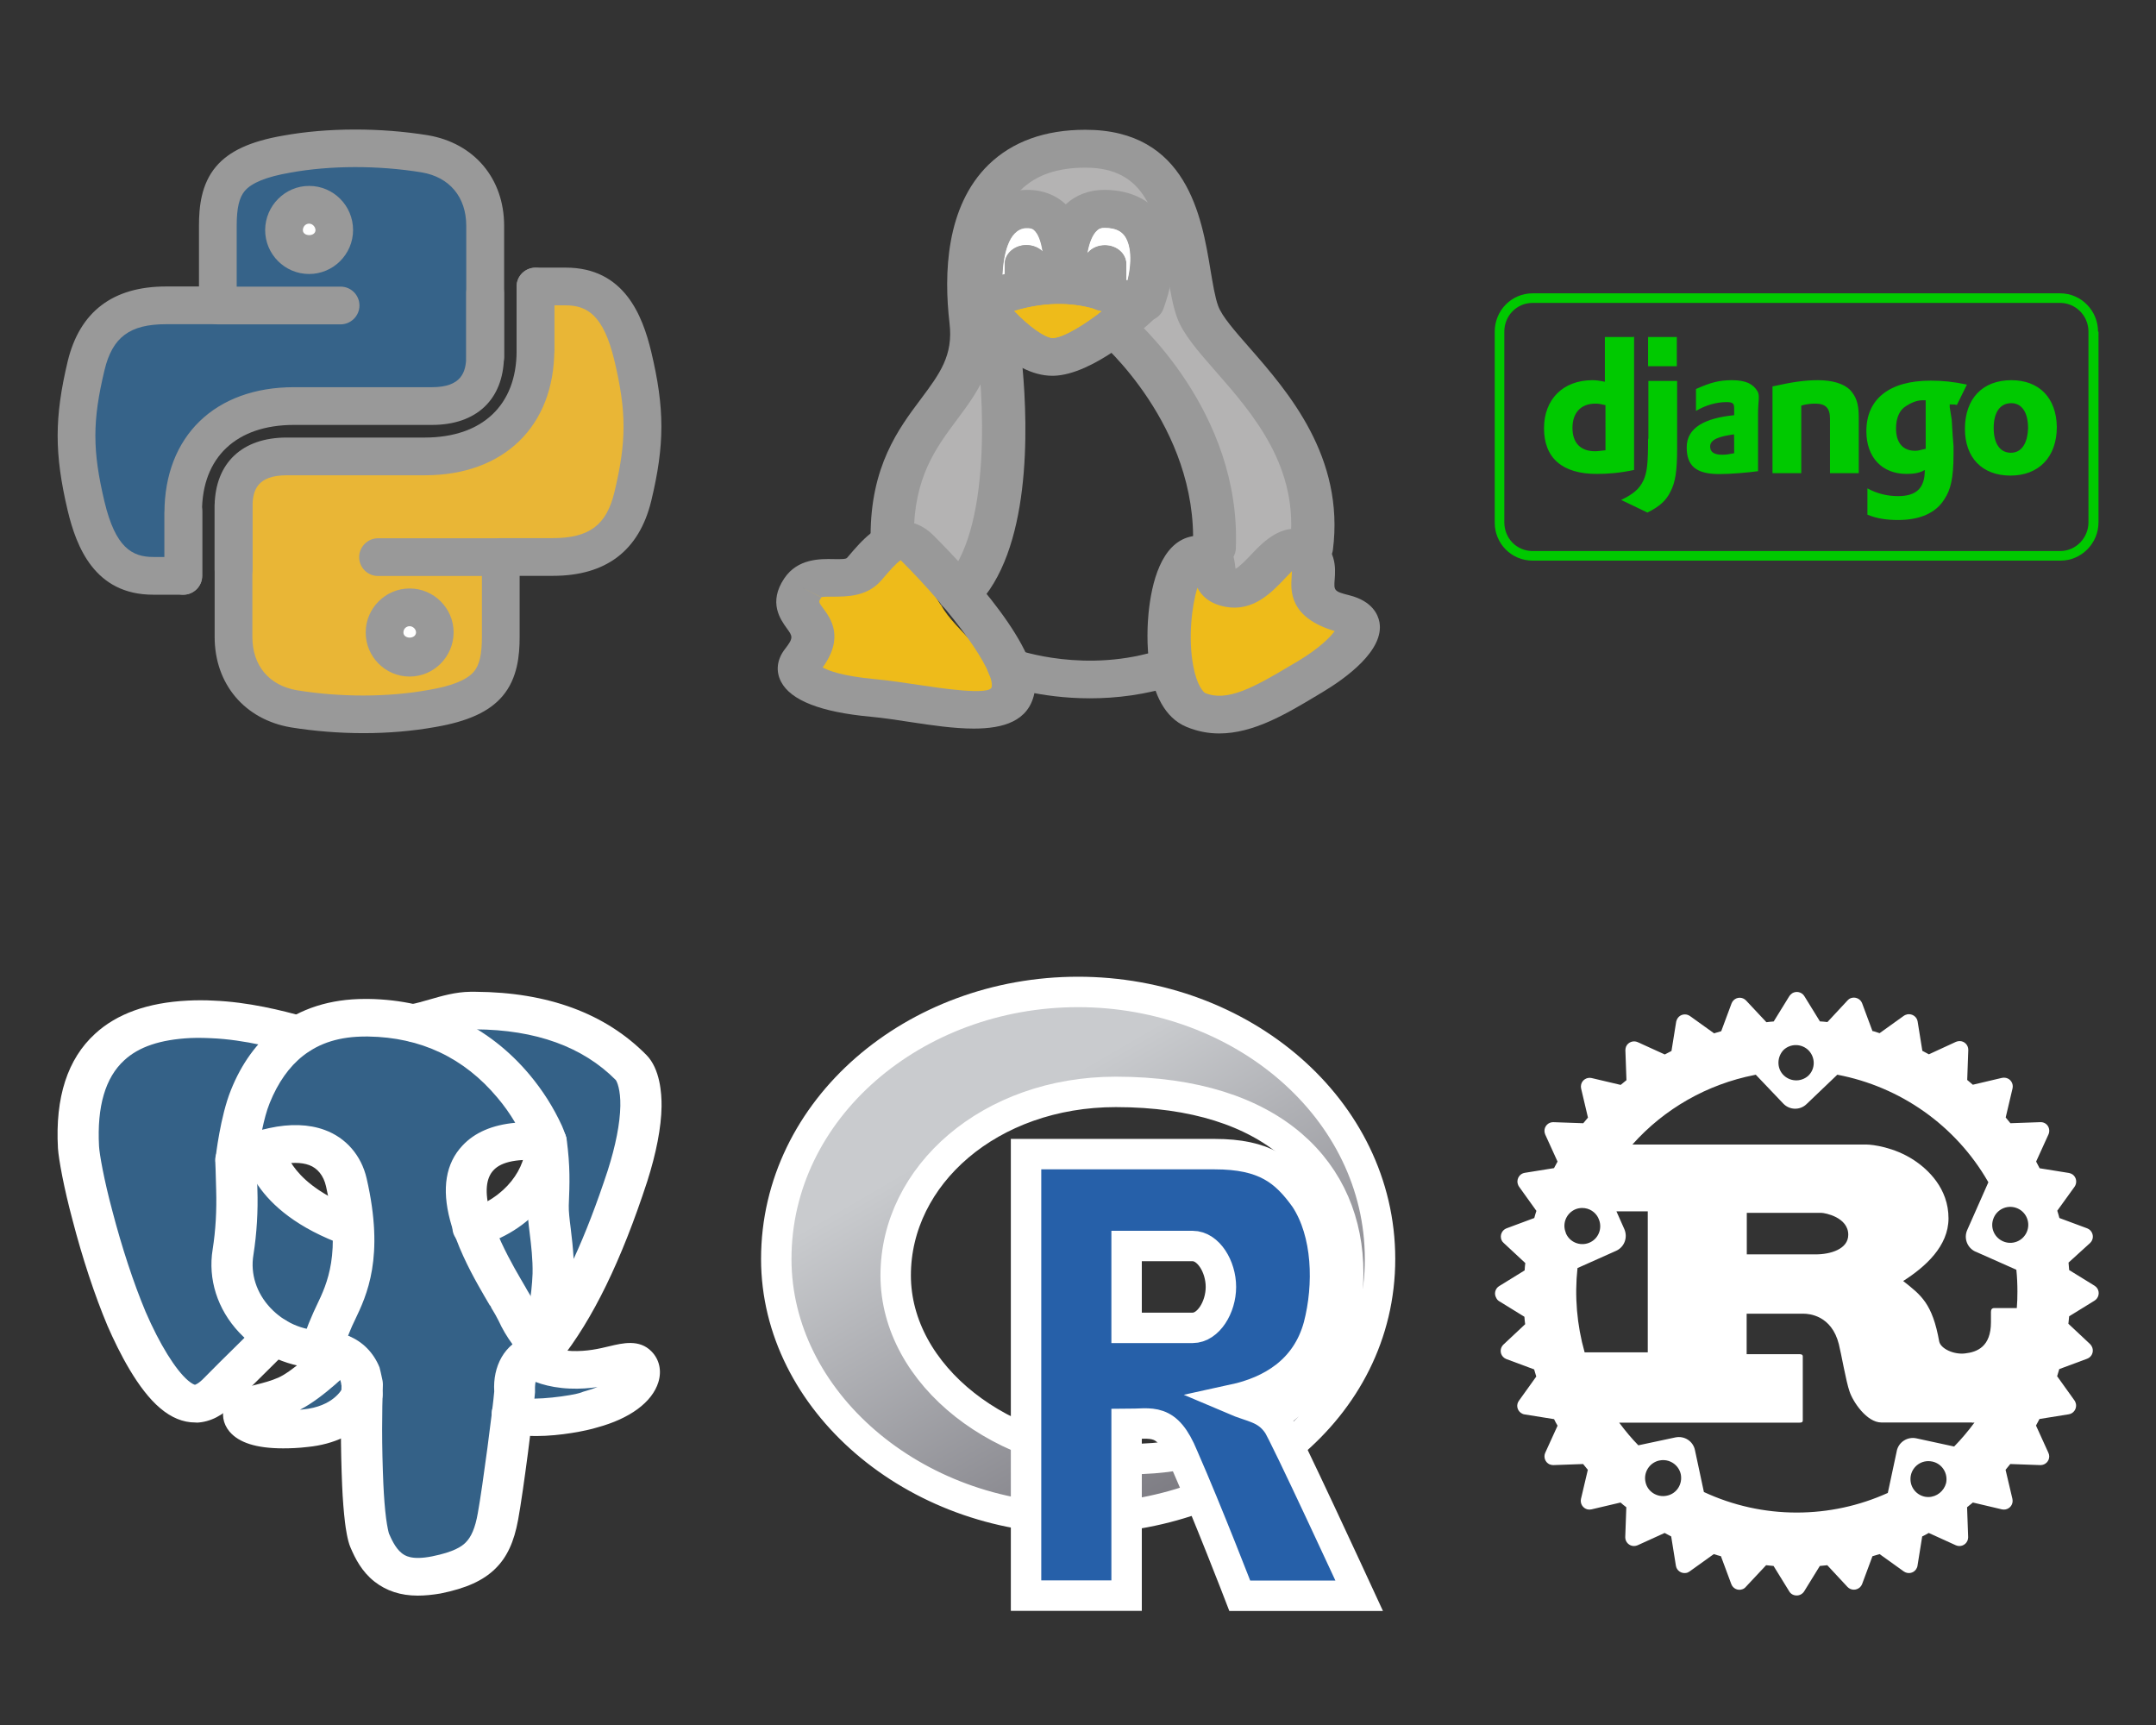 <?xml version="1.0" encoding="utf-8"?>
<!-- Generator: Adobe Illustrator 25.0.1, SVG Export Plug-In . SVG Version: 6.00 Build 0)  -->
<svg version="1.1" id="图层_1" xmlns="http://www.w3.org/2000/svg" xmlns:xlink="http://www.w3.org/1999/xlink" x="0px" y="0px"
	 viewBox="0 0 1417.3 1133.9" style="enable-background:new 0 0 1417.3 1133.9;" xml:space="preserve">
<rect x="0" y="0" width="1417.3" height="1133.9" fill="#333333" stroke="none"/>
<style type="text/css">
	.st0{fill:#366389;}
	.st1{fill:#FFFFFF;}
	.st2{fill:#E9B636;}
	.st3{fill:#999999;}
	.st4{fill:#B4B3B3;}
	.st5{fill:#EEBB1A;}
	.st6{fill:#346187;}
	.st7{fill:url(#SVGID_1_);stroke:#FFFFFF;stroke-width:20;stroke-miterlimit:10;}
	.st8{fill:#2660A9;stroke:#FFFFFF;stroke-width:20;stroke-miterlimit:10;}
	.st9{fill:#00C900;}
</style>
<path class="st0" d="M102.8,374.4h20.8v-40.8c0-29.5,34.2-61.9,63.9-61.9H275c24.3,0,43.7-14.1,43.7-39.1v-85.2
	c0-24.2-20-42.4-43.7-46.5c-29.3-4.9-61.2-4.7-87.4,0.1l0,0c-37,6.7-43.7,20.7-43.7,46.5V193h87.5l0,0H111
	c-25.5,0-47.7,15.6-54.7,45.3c-8,34-8.4,55.3,0,90.8C62.5,355.5,77.4,374.4,102.8,374.4z"/>
<polygon class="st1" points="339.3,206.7 339.3,206.7 339.3,206.6 "/>
<path class="st2" d="M369.9,369.6c26,0,41.9-10.3,50.9-39.1c9.3-29.7,8.9-58.2,0-96.2c-6.4-27.4-18.6-48-44.5-48h-28.4v42
	c0,32.6-25.9,65.2-55.6,65.2h-89.1c-24.4,0-49.7,17-49.7,42.9v78.1c0,25.7,21,40.8,44.5,48.1c28.2,8.8,55.3,10.4,89.1,0
	c22.4-6.9,44.5-20.8,44.5-48.1l-3.2-39.3h-89l0,0L369.9,369.6z"/>
<path class="st1" d="M269.3,397.7c9.2,0,16.8,8.1,16.8,18c0,10-7.5,18.1-16.8,18.1c-9.2,0-16.8-8.1-16.8-18.1
	C252.6,405.7,260.1,397.7,269.3,397.7z M207.3,133.1c9.2,0,16.8,8.1,16.8,18c0,10-7.5,18.1-16.8,18.1c-9.2,0-16.8-8.1-16.8-18.1
	C190.6,141.1,198.1,133.1,207.3,133.1z"/>
<path class="st3" d="M153.5,386.8c-6.9,0-12.4-5.6-12.4-12.4v-42.3c0.5-27.9,18.2-44.5,47.3-44.5h90.8c37.8,0,60.4-21.3,60.4-56.9
	v-42.3c0-6.9,5.6-12.4,12.4-12.4c6.9,0,12.4,5.6,12.4,12.4v41.3c0,50.6-33.4,82.7-85.1,82.7h-90.8c-19.5,0-22.3,10-22.5,19.9v42.1
	C165.9,381.2,160.4,386.8,153.5,386.8z"/>
<path class="st3" d="M239,481.9c-16,0-32.3-1.3-47.8-3.8c-30.4-5.2-50.1-28.5-50.1-59.5v-86.5c0-6.9,5.6-12.4,12.4-12.4
	c6.9,0,12.4,5.6,12.4,12.4v86.5c0,18.9,11,32,29.3,35.1c28.7,4.7,60.3,4.6,86.5-0.2c15.5-2.6,25.2-6.6,29.8-12
	c3.7-4.4,5.3-11.3,5.3-22.9v-40h-68.3c-6.9,0-12.4-5.6-12.4-12.4s5.6-12.4,12.4-12.4h80.7c6.9,0,12.4,5.6,12.4,12.4v52.4
	c0,12-1.3,27.2-11.2,38.9c-8.6,10.2-22.7,16.7-44.4,20.4C271.5,480.5,255.4,481.9,239,481.9z"/>
<path class="st3" d="M363.4,378.5h-34.1c-6.9,0-12.4-5.6-12.4-12.4c0-6.9,5.6-12.4,12.4-12.4h34.1c23.9,0,35.3-8.5,40.5-30.2
	c8-33.4,8-52.8,0-86.5c-7.2-30.1-18.1-36.3-32.1-36.3h-7.4v28.9c0,6.9-5.6,12.9-12.4,12.9c-6.9,0-12.4-5.1-12.4-11.9v-42.3
	c0-6.9,5.6-12.4,12.4-12.4h19.9c38.5,0,50.5,31.6,56.2,55.3c8.9,37.3,8.9,61.1,0,98.1C420.1,362,398.4,378.5,363.4,378.5z
	 M269.3,444.7c-16,0-28.9-13-28.9-29c0-15.9,13-28.9,28.9-28.9s28.9,13,28.9,28.9C298.1,431.8,285.1,444.7,269.3,444.7z
	 M269.3,411.6c-2.3,0-4.1,1.8-4.1,4.1c0,4.5,8.2,4.6,8.3-0.1C273.4,413.5,271.5,411.6,269.3,411.6z M120.5,390.9
	c-6.8,0-12.4-5.6-12.4-12.4v-41.3c0-50.6,33.4-82.7,85.1-82.7H284c19.5,0,22.3-10.1,22.5-19.9v-42.1c0-6.9,5.6-12.4,12.4-12.4
	c6.9,0,12.4,5.6,12.4,12.4v42.3c-0.5,27.9-18.2,44.5-47.3,44.5h-90.8c-37.8,0-60.4,21.3-60.4,56.9v42.3
	C132.9,385.4,127.3,390.9,120.5,390.9z"/>
<g>
	<path class="st3" d="M318.9,247.3c-6.9,0-12.4-5.6-12.4-12.4v-86.5c0-18.9-11-32-29.3-35.1c-28.7-4.7-60.3-4.6-86.5,0.2
		c-15.5,2.7-25.2,6.6-29.8,12c-3.7,4.4-5.3,11.3-5.3,22.9v40h68.3c6.9,0,12.4,5.6,12.4,12.4s-5.6,12.4-12.4,12.4h-80.7
		c-6.9,0-12.4-5.6-12.4-12.4v-52.4c0-12,1.3-27.2,11.2-38.9c8.6-10.2,22.7-16.7,44.4-20.4c28.8-5.2,63.4-5.3,94.9-0.2
		c30.5,5.2,50.1,28.5,50.1,59.5v86.5C331.3,241.7,325.8,247.3,318.9,247.3z"/>
	<path class="st3" d="M120.5,390.9h-19.8c-38.5,0-50.5-31.5-56.2-55.3c-8.8-37.3-8.8-61.1,0-98.1c7.9-32.6,29.6-49.2,64.7-49.2h34.1
		c6.9,0,12.4,5.6,12.4,12.4s-5.6,12.4-12.4,12.4h-34.1c-23.9,0-35.3,8.5-40.5,30.2c-8,33.4-8,52.8,0,86.5
		c7.2,30.1,18.1,36.3,32.1,36.3h7.4v-28.9c0-6.9,5.6-12.9,12.4-12.9c6.8,0,12.4,5.1,12.4,11.9v42.3
		C132.9,385.4,127.3,390.9,120.5,390.9z M203.2,180.1c-16,0-28.9-13-28.9-28.9c0.1-16,13.1-29,28.9-29c16,0,28.9,13,28.9,29
		C232.1,167.1,219.1,180.1,203.2,180.1z M203.2,147c-2.3,0-4.1,1.9-4.1,4.3c0,4.3,8.3,4.4,8.3-0.1C207.3,149,205.4,147,203.2,147z"
		/>
</g>
<path class="st4" d="M743.8,221.4c0,0,64.6,92.6,63.7,138.7s40.8,4.1,40.8,4.1s13-39.7,13-39.2s-26.3-58.8-30.6-64.2
	c-4.3-5.5-40.4-44.5-43.4-55.9s-10.6-67.4-10.6-67.4l-38.3-35.6c0,0-28-18.7-31.5-11.2c-3.5,7.5-44.9,38.6-51.7,40.4
	s-18.2,38-18.2,50.1s0.2,51.5,0.2,51.5l-41.9,72.2l-8.7,47.3l23.8,15.6l20.4,22.7c0,0,24.1-32.9,24.5-35.3s2.3-26.4,4.5-36.3
	c2.1-9.8,3.5-35.2,3.5-35.2l2.9-37.2l-4-21.3l18,10.9L743.8,221.4z"/>
<path class="st5" d="M686.5,177.7c1.5-0.5,3.6-0.7,4.9,0c0.4,0.2,0.8,0.5,0.6,0.8v0.3h0.2c-0.4,1-2.3,0.8-3.2,1.2s-1.7,1.2-2.7,1.2
	c-0.9,0-2.5-0.3-2.7-1.2C683.5,178.9,685.4,177.7,686.5,177.7z M705.8,180c-0.9-0.3-2.8-0.2-3-1.2v-0.3c-0.2-0.3,0.2-0.7,0.4-0.8
	c1.5-0.7,3.6-0.5,5.1,0c1.1,0,3,1.2,2.8,2.3c-0.2,0.8-1.7,1-2.7,1S706.8,180.4,705.8,180z"/>
<path class="st1" d="M711.1,180c-0.2,0.8-1.7,1-2.7,1c-0.9,0-1.7-0.7-2.7-1c-0.9-0.3-2.8-0.2-3-1.2v-0.3c-0.2-0.3,0.2-0.7,0.4-0.8
	c1.5-0.7,3.6-0.5,5.1,0C709.4,177.7,711.3,178.9,711.1,180z"/>
<path class="st5" d="M892.2,419.6c-0.4,4.5-3.6,6.6-9.6,9.9c-11.9,6.6-33.3,11.7-46.9,26c-11.9,12.2-26.3,18.9-38.9,19.7
	s-23.6-3.3-30-14.9h-0.2c-4-6.6-2.3-17,1.1-27.9c3.4-11.1,8.1-22.3,8.9-31.4c0.6-11.7,1.3-22,3.6-29.9c2.5-7.8,6-13.2,12.3-16.4
	l0.9-0.3c0.6,9.9,6.4,20.5,16.8,22.8c11.2,2.1,27.4-5.6,34.2-12.7l4-0.2c6-0.2,11.2,0.2,16.2,4.5c4,3.3,5.9,8.8,7.6,14.5
	c1.7,6.6,3,12.9,7.8,17.5C889.3,409.5,892.4,415.8,892.2,419.6z M655.1,450.4v0.2c-1.1,12.2-9.3,18.9-21.5,21.3
	c-12.5,2.1-29.1,0-45.9-7.6c-18.3-8.9-40.4-7.8-54.4-10.1c-7.2-1-11.7-3.3-14-6.6c-2.1-3.3-2.1-9.9,2.5-20.3
	c2.3-5.6,0.6-12.6-0.6-18.5c-0.9-6.6-1.5-11.7,0.9-15.5c3-5.6,7.6-6.6,13-8.9c5.7-2.1,12.3-3.3,17.6-7.6v-0.2
	c4.9-4.5,8.5-9.9,12.8-13.9c3.6-3.3,7.2-5.5,12.7-5.5h0.2c0.9,0,1.9,0,3,0.2c7.2,1,13.4,5.6,19.5,12.4l17.4,27.6h0.2
	c4.5,8.8,14.4,17.7,22.7,27.1C649.5,434.4,655.9,443.1,655.1,450.4z"/>
<path class="st1" d="M692.2,178.9c-0.4,1-2.3,0.8-3.2,1.2s-1.7,1.2-2.7,1.2c-0.9,0-2.5-0.3-2.7-1.2c-0.2-1.2,1.7-2.3,2.8-2.3
	c1.5-0.5,3.6-0.7,4.9,0c0.4,0.2,0.8,0.5,0.6,0.8v0.3C692,178.9,692.2,178.9,692.2,178.9z"/>
<path class="st5" d="M742.8,203.4v2.3c-1.5-2.3-4.3-4.5-9.3-6.6c-10.2-3.3-14.5-4.5-20.2-7.8c-9.1-5.6-16.8-6.6-23.1-6.6
	c-3.4,0-6.4,0.5-9.1,1c-7.6,2.3-12.7,6.6-15.9,10.1h-0.2c-0.6,0.5-1.3,1-3.2,2.1c-2.1,1-5.1,3.3-9.3,5.6c-3.8,2.1-5.1,5.5-3.8,9.9
	c1.3,3.1,5.5,7.6,13.2,11.7c4.7,2.1,7.9,5.5,11.7,7.8c1.9,1.2,4,2.1,6.2,3.1c2.7,1,5.5,1.3,8.5,1.2c8.1,0.5,14-2.1,19.3-4.5
	c5.3-2.1,9.6-5.5,14.9-7.6c10.4-3.3,18-8.8,20.2-14.1C744.1,208.7,744.1,205.9,742.8,203.4z M695,192.5c-0.2-0.3,0.2-0.7,0.4-0.8
	c1.5-0.7,3.6-0.5,5.1,0c1.1,0,3,1.2,2.8,2.3c-0.2,0.8-1.7,1-2.7,1c-0.9,0-1.7-0.7-2.7-1c-0.9-0.3-2.8-0.2-3-1.2L695,192.5L695,192.5
	L695,192.5z M678.7,191.7c1.5-0.5,3.6-0.7,4.9,0c0.4,0.2,0.8,0.5,0.6,0.8v0.3h0.2c-0.4,1-2.3,0.8-3.2,1.2s-1.7,1.2-2.7,1.2
	c-0.9,0-2.5-0.3-2.7-1.2C675.7,192.8,677.6,191.7,678.7,191.7z M728.8,211.3c-3.6,2.1-8.9,5.5-13.2,7.8c-8.3,3.3-18.1,8.8-28.5,8.8
	c-10.2,0-18.5-4.5-24.4-7.8c-3-2.1-5.3-4.3-7.2-5.5c-3-2.1-2.7-5.5-1.3-5.5c2.1,0.2,2.5,2.1,3.8,3.3c1.9,1,4.2,3.3,6.8,5.5
	c5.7,3.3,13,7.8,22.3,7.8s20.2-4.5,26.8-7.8c3.6-2.1,8.5-5.5,12.3-7.8c3-2.1,2.8-4.3,5.5-4.3C734.1,206,732.2,208,728.8,211.3z"/>
<ellipse class="st1" cx="732.2" cy="165.7" rx="30" ry="28.3"/>
<path class="st3" d="M862,372.6c-0.5,0-1.1,0-1.6-0.1c-7.8-0.8-13.4-6.9-12.5-13.7c6.7-51.4-24.1-86.6-48.9-114.9
	c-11.4-13-21.2-24.2-25.2-35.1c-2.8-7.7-4.4-17.1-6.2-27.9c-6.9-41.4-14.8-70.7-54.1-70.7c-18.4,0-32.3,4.8-42.4,14.6
	c-16.6,16.1-23.2,46.3-18.6,85.1c3.5,29.8-10.1,48.1-23.3,65.8c-14,18.8-28.5,38.1-28.5,76.7c0,6.9-6.3,12.4-14.2,12.4
	s-14.2-5.6-14.2-12.4c0-45.9,18.3-70.5,33.1-90.2c12.4-16.6,21.3-28.6,18.8-49.7c-3.8-32.4-2.5-76.8,25.7-104.3
	C665.6,93,687,85.3,713.5,85.3c66.9,0,76.5,57.5,82.2,91.9c1.6,9.4,3,18.2,5.1,23.9c2.5,6.9,11,16.5,20.8,27.7
	c24.9,28.5,62.5,71.5,54.6,132.8C875.3,367.9,869.2,372.6,862,372.6z"/>
<g>
	<path class="st3" d="M761.5,201.7c-0.2-3.4-1.9-6.5-4.8-8.7c-0.6-0.5-6.1-4.6-15.5-8.7c-0.2-0.1-0.5-0.2-0.7-0.3
		c-6.8-2.9-15.5-5.8-25.9-7.5c-0.8-0.1-1.6-0.3-2.5-0.4c-4.9-0.7-10.2-1.1-15.8-1.1c-2.4,0-4.9,0.1-7.5,0.2c-1,0.1-2.1,0.1-3.1,0.2
		c-7.9,0.7-16.3,2.1-25.2,4.7c-0.5,0.1-1,0.3-1.5,0.4c-4.2,1.2-8.6,2.7-13,4.5c-2.6,1-5.2,2.1-7.8,3.3c-3.2,1.5-5.6,3.9-6.8,6.8
		c-0.1,0.3-0.3,0.7-0.4,1c-1,3.4-0.3,7,1.8,9.9c1.9,2.6,5.1,6.7,9.2,11.3c7.5,8.4,18.1,18.5,30,24.5c6.3,3.2,13,5.2,19.7,5.2
		c0.4,0,0.7,0,1.1,0c25.5-0.8,58.4-30.3,64.7-36.2c0.3-0.2,0.5-0.5,0.8-0.8C760.6,207.6,761.7,204.7,761.5,201.7z M691.9,222.2
		c-5.1-0.3-15.3-7.5-25.2-17.8c23-7,41.4-4.8,53.7-1c0.6,0.3,1.3,0.5,2,0.6c0.6,0.2,1.1,0.4,1.7,0.6
		C712.5,213.6,699,222,691.9,222.2z M720.5,203.4c0.6,0.3,1.3,0.5,2,0.6C721.8,203.8,721.2,203.6,720.5,203.4z"/>
	<path class="st5" d="M724.2,204.6c-11.7,9-25.2,17.3-32.2,17.6c-5.1-0.3-15.3-7.5-25.2-17.8c23-7,41.4-4.8,53.7-1
		c0.6,0.3,1.3,0.5,2,0.6C723.1,204.2,723.6,204.4,724.2,204.6z"/>
	<g>
		<path class="st3" d="M668,137.4c-16.6,0-30,12.7-30,28.3c0,7.5,3.1,14.2,8.1,19.3c3.5,3.6,8.1,6.3,13.1,7.8c1,0.3,2,0.5,3.1,0.7
			c1.8,0.3,3.7,0.5,5.7,0.5c7.3,0,14-2.4,19.2-6.5c0.6-0.5,1.2-1,1.7-1.5c3.3-3,5.9-6.8,7.5-11c1.1-2.9,1.7-6,1.7-9.3
			C698,150.1,684.6,137.4,668,137.4z M674.2,149.9c3.6-0.2,4.8,0.5,5.7,1.3c3,2.7,4.9,8.2,5.7,14.2c-2.6-2.7-6.5-4.4-10.9-4.4
			c-7.8,0-14.2,5.6-14.2,12.4v6.6c-0.5,0.1-1,0.3-1.5,0.4C659.7,168.3,662.9,150.9,674.2,149.9z"/>
		<path class="st1" d="M685.6,165.5c-2.6-2.7-6.5-4.4-10.9-4.4c-7.8,0-14.2,5.6-14.2,12.4v6.6c-0.5,0.1-1,0.3-1.5,0.4
			c0.6-12.2,3.8-29.5,15.1-30.5c3.6-0.2,4.8,0.5,5.7,1.3C682.9,153.9,684.7,159.5,685.6,165.5z"/>
		<g>
			<path class="st3" d="M764.8,203c-1.1,3-3.4,5.5-6.4,6.9c-2.1,1.1-4.6,1.7-7.2,1.7c-1.4,0-2.9-0.2-4.3-0.6
				c-5.8-1.6-9.5-6.1-9.9-11.1c-0.1-1.5,0.1-3,0.6-4.5c1.1-2.9,2-5.8,2.7-8.4c0.3-1,0.5-2,0.7-2.9c3.6-15.2,1.4-25.2-2.4-29.7
				c-1.7-2-4.7-4.6-12.6-4.6h-0.1c-2.1,0-3.4,0.5-4.7,1.7c-3.1,2.8-5.1,8.3-6.2,14.1c-0.3,1.5-0.5,3.1-0.7,4.6
				c0.1,2.2,0.1,4.3,0.1,6.1c-0.1,3.2-0.3,5.7-0.5,7c-0.2,1.9-0.9,3.7-2,5.2c-2.5,3.7-7.2,6.1-12.4,5.9c-4.5-0.1-8.5-2-11.1-5
				c-0.6-0.7-1.1-1.4-1.5-2.2c-0.7-1.4-1.2-2.9-1.3-4.5c-0.1-0.9-0.2-3.7-0.1-7.6c0-1.5,0.1-3.2,0.3-5c-0.1-1.6-0.3-3.3-0.5-4.9
				c-0.9-6-2.7-11.6-5.7-14.2c-0.9-0.8-2.1-1.5-5.7-1.3c-11.3,1-14.5,18.3-15.1,30.5c-0.2,4.4-0.1,8.2,0.1,10.2c0.1,0.7,0.1,1.4,0,2
				c-0.6,5.9-5.9,10.8-12.9,11.4c-6.7,0.3-13-3.4-14.8-9c-0.2-0.7-0.4-1.5-0.5-2.3c-2.3-23.6,3.5-64.3,40.4-67.5
				c11.1-1,21.1,1.9,28.6,8.5c0.3,0.3,0.6,0.5,0.9,0.8c6.7-6.2,15.5-9.5,25.3-9.5h0.2c19.1,0.1,29.8,8.1,35.4,14.8
				C773.4,153.9,774.5,176.4,764.8,203z"/>
			<path class="st3" d="M685.6,165.5c-2.6-2.7-6.5-4.4-10.9-4.4c-7.8,0-14.2,5.6-14.2,12.4v14c0,2.2,0.6,4.2,1.8,6
				c2.4,3.8,7.1,6.4,12.4,6.4c7,0,12.8-4.4,14-10.2c0.2-0.7,0.2-1.4,0.2-2.2v-14C688.9,170.4,687.6,167.7,685.6,165.5z M726.3,161.1
				c-4.5,0-8.5,1.8-11.1,4.7c-2,2.1-3.1,4.8-3.1,7.7v18.7c0,5,3.4,9.4,8.4,11.3c0.6,0.3,1.3,0.5,2,0.6c1.2,0.3,2.5,0.5,3.8,0.5
				c4.4,0,8.3-1.7,10.9-4.5c2.1-2.1,3.3-4.9,3.3-7.9v-18.7C740.5,166.6,734.1,161.1,726.3,161.1z M672.2,241.8
				c-1-11.1-2.2-19.1-2.6-22c-1-6.8-8.1-11.6-15.9-10.6c-5.5,0.6-9.8,3.9-11.5,8.2c-0.7,1.8-1,3.7-0.7,5.7
				c5.1,33.4,11.2,127-21.4,159.3c-5.2,5.1-4.6,13,1.2,17.5c2.7,2.1,6,3.1,9.4,3.1c3.9,0,7.8-1.4,10.6-4.2
				C678,362.4,675.8,281.7,672.2,241.8z"/>
			<path class="st1" d="M741.2,184.2c-0.2-0.1-0.5-0.2-0.7-0.3v-10.5c0-6.8-6.3-12.4-14.2-12.4c-4.5,0-8.5,1.8-11.1,4.7
				c1.1-5.8,3.1-11.3,6.2-14.1c1.3-1.3,2.6-1.7,4.7-1.7h0.1c7.9,0,10.9,2.7,12.6,4.6C742.6,159.1,744.8,169,741.2,184.2z"/>
		</g>
	</g>
</g>
<path class="st3" d="M798.3,372.6c-0.2,0-0.4,0-0.5,0c-7.8-0.2-13.9-6-13.6-12.8c3.4-79.9-61.1-135.3-61.8-135.8
	c-5.7-4.8-5.8-12.6-0.4-17.5c5.4-4.9,14.4-5,20-0.3c3,2.6,74.2,63.8,70.4,154.6C812.1,367.3,805.9,372.6,798.3,372.6z M640.1,478.9
	c-13.1,0-27.7-2.2-41-4.2c-9.1-1.4-18.2-2.8-26.8-3.6c-32.6-3-52.4-10.7-58.8-22.9c-3.7-7-2.8-14.8,2.6-21.7
	c5.7-7.3,4.9-8.3,1.2-13.4c-4.3-6-12.4-17.1-1.7-33l0,0c8.8-13,23.5-12.8,32.5-12.6c5.5,0.1,8.1,0,8.8-0.9l1.2-1.4
	c8.3-9.7,18.5-21.8,33.6-22.4c5.6-0.4,14,1.2,21.9,9.1c21.9,21.8,72.2,75.7,66.3,104.1C676,474,659.7,478.9,640.1,478.9z
	 M540.8,438.7c3.5,2,12.7,5.7,34.5,7.7c9.2,0.9,19,2.3,28.7,3.8c14,2.1,46.8,7.1,47.9,1.4c2.2-10.7-25.1-48.8-59.7-83.3
	c0,0-0.1,0-0.1-0.1c-3.3,2.2-8.4,8.2-11.4,11.7l-1.2,1.4c-9.5,11.2-23.5,10.8-32,10.9c-2.5,0-6.5-0.1-7.6,0.4l-12.2-6.2l12.2,6.3
	c-1.9,2.9-1.9,2.9,1.2,7.1C546.1,406.5,555.1,419,540.8,438.7z"/>
<path class="st3" d="M801.5,482.1c-7.1,0-14.2-1.3-21.5-4.3c0,0,0,0,0,0c-29.6-12.3-26-64.2-25-74.5c2-20.5,8.4-45.9,27.3-50.5
	c8-2,14.8-1.3,20.2,1.8c7.8,4.6,8.8,12.3,9.4,16.9c0.1,0.7,0.2,1.6,0.3,2.4c2.8-1.5,7.7-6.6,10.5-9.6c7.9-8.3,22.6-23.8,40.8-13.1
	c15.4,9,14.4,22.2,13.9,29.4c-0.6,7.6-0.6,8.1,9.7,10.7c15,3.8,18.8,12.7,19.7,17.6c3.4,18.5-22.1,36.9-37.5,46.1l-4,2.4
	C845.6,469.2,824,482.1,801.5,482.1z M792.2,455.5c14.4,6,31.9-3.5,56.9-18.5l4.1-2.4c14-8.4,21.3-15.8,24.2-19.8
	c-30.3-9-28.9-27-28.3-35.7c0.1-1.6,0.2-2.8,0.2-3.7c-1.6,1.6-3.4,3.5-4.8,5c-8.7,9.2-20.8,21.7-38.6,18.5
	c-10.6-1.9-16-7.2-18.8-12.6c-3.7,12.3-6.1,33.1-2.7,51.4C786.8,450.7,791.2,455,792.2,455.5L792.2,455.5z M792,375.8L792,375.8
	L792,375.8z"/>
<path class="st3" d="M716.5,459c-33.4,0-57.3-8.6-58.7-9.1c-7.2-2.7-10.6-10-7.6-16.2c3-6.3,11.3-9.2,18.5-6.6
	c0.5,0.2,45.5,16.1,94.8-0.2c7.3-2.4,15.5,0.8,18.3,7.2c2.8,6.4-0.9,13.6-8.3,16C753.2,456.8,733.5,459,716.5,459z"/>
<g>
	<polygon class="st1" points="415.8,898.6 415.8,898.6 415.7,898.6 415.7,898.6 	"/>
	<polygon class="st6" points="415.8,898.6 415.8,898.6 415.7,898.6 415.7,898.6 	"/>
	<path class="st6" d="M353.3,894.7c1.4,1.2,8.9,4.9,21.9,5.5c23.5,1,38.1-9,43.1-3.9c6.2,6.3-1.1,22.3-30.2,30
		c-6.4,2.9-41.5,8.3-51.3,2.8L353.3,894.7z M196.4,680.2c-12.2-3.5-34.1-9.4-57.2-10.2c-2.2-0.2-4.9-0.2-7.5-0.2
		c-2.4,0-5.1,0-7.5,0.2c-19.9,1-38.7,5.9-52,18.2c-13.5,12.3-22.3,32.5-20.5,65.9c0.4,6.2,3.6,24,9.2,45c5.5,21,13.1,45.7,22.4,67.6
		c9.4,21.7,20.7,40.8,31.4,49.9c5.3,4.5,10,6.2,14.3,6.1c4.1-0.2,9.4-2.3,15.6-8.7c9.2-9.4,27.1-26.9,36-35.8L196.4,680.2z"/>
	<path class="st6" d="M239.9,668.8L239.9,668.8c-21.9,0-37.7,6.2-49.6,15.5c-12.3,9.6-20.6,22.8-26,36.2c-6.4,16-9.3,41.8-9.3,41.8
		c6.6-3.5,15.3-7,24.6-9c9.3-2,19.4-2.6,28.4,0.7s16.6,11.1,19.3,22.8c13.1,56.6-4.1,77.7-10.4,93.5c-2,4.6-4.1,10.5-5.8,16.4
		c0,0,2-0.5,2.8-0.5c4.8,0,7.2,2.2,9.3,3c6.4,2.5,10.7,7.6,13.1,13.6c0.6,1.5,1.1,3.2,1.3,4.9c0.2,0.6,0.4,1.3,0.4,2
		c0,0.1,0,0.1,0,0.2c-0.3,8.7-0.5,18.9-0.5,29.1c0,12.2,0.3,24.2,0.8,36.3c0.4,9.1,1.1,17.2,1.8,23.6c0.8,6.5,1.9,11.4,2.6,13.1
		c2.4,5.6,5.8,12.9,12.1,17.8c6.3,4.9,15.3,8.2,31.7,4.9c14.2-2.9,23-6.8,28.9-12.6s9.4-13.7,11.6-25.9
		c3.4-18.3,10.1-71.2,10.9-81.1c-0.4-7.5,0.8-13.3,3.4-17.7c2.6-4.5,6.7-7.3,10.2-8.8c1.8-0.7,3.4-1.3,4.8-1.6
		c-1.7-2.2-3.1-4-4.7-5.8l0.2,0.2c-4.9-5.5-9-11.8-12.2-18.6l-0.2-0.5c-1.9-3.6-3.5-6.4-5.2-9.1l0.4,0.7c-2.5-4.2-5.6-9.4-8.9-15.2
		c-6.5-11.7-13.6-26-17.3-39.8c-3.7-13.8-4.2-28.1,5.2-38.2c8.4-9,23-12.7,45-10.6c-0.6-1.8-1-3.3-2.1-5.8
		c-5.4-11.6-11.8-21.7-19.5-30.8c-18.6-22.3-48.8-44.3-95.4-45L239.9,668.8L239.9,668.8L239.9,668.8L239.9,668.8z"/>
	<path class="st6" d="M271.9,672.5c12-2.1,24.4-8,37.2-8.2h3.2c33.2,0.2,73.1,7.8,102.4,37.5c3.8,3.8,6.6,12.9,6.4,25.4
		c-0.2,12.5-3.2,28.3-8.8,45.9c-10.5,32.3-28.2,79.9-55.6,114.3c-0.9-0.9,6.2-26.6,6.9-49.9c0.4-18.4-3.8-35.1-3.4-45.5
		c0.6-14.6,0.9-24.7-1.3-41.7L271.9,672.5z M223.4,889.5c0,0-20.4,20.9-34.5,27.2c-14.1,6.3-26,5.7-28.3,11
		c-2.3,5.3,3.6,14.7,40.1,11.2c29.2-2.8,37.3-22.2,37.3-22.2L223.4,889.5z M173.7,755c0,0,1.9,32,58.3,52.1L211.3,887
		c-33.6,0-63.7-29.9-58.1-63.9c2.4-15.6,2.8-30.1,2.4-41.4c-0.2-10.4-0.6-19.3-0.6-19.3L173.7,755z"/>
	<path class="st6" d="M311,807c32.3-9.5,48.7-35.3,48-56.6c0,0,6.2,110.2-4.6,124.7C343.6,889.7,311,807,311,807z"/>
	<path class="st1" d="M352.6,943.9c-8.9,0-17.3-1.1-22.9-4.2c-6.4-3.6-8.4-11.2-4.5-17c3.9-5.8,12.2-7.7,18.6-4.1
		c5.9,2.2,32.5-1.1,38.5-3.4c0.5-0.2,1.5-0.6,2-0.7c3.2-0.9,6-1.8,8.5-2.8c-5.4,0.8-11.5,1.3-18.3,1c-14.4-0.6-25.6-4.8-30.3-8.6
		c-5.6-4.5-6-12.4-1.1-17.5c4.8-4.9,12.8-5.5,18.4-1.5c0.9,0.4,5.6,2.5,14.3,2.9c9.9,0.4,18.1-1.5,24.7-3.1
		c8.8-2.1,19.8-4.8,27.8,3.4c5.2,5.3,6.8,12.7,4.5,20.2c-4.1,13.2-18.8,24-40.4,29.8C385.8,940.4,368.3,943.9,352.6,943.9z
		 M128.3,935c-8,0-15.7-3.2-23-9.4c-14.6-12.3-26.9-36.4-34.7-54.3c-8.4-20-16.5-44.6-22.9-69.3c-5.7-21.2-9.1-39.8-9.6-47.2
		c-1.9-33.5,6.3-58.8,24.4-75.3c14.2-13.1,34.6-20.5,60.8-21.8c5.3-0.3,11.9-0.3,16.9,0c23.1,0.9,45.4,6.5,60.2,10.7
		c7.1,2,11.1,9,8.9,15.5c-2.2,6.5-9.8,10.2-16.9,8.2c-8.5-2.4-31-8.8-53.8-9.7c-2.4-0.2-4.7-0.1-7-0.2c-2.1,0-4.4,0-6.5,0.1
		c-19.8,1-33.9,5.8-43.4,14.6c-12.5,11.4-18,30.4-16.6,56.5c0.3,5.2,3.2,21.9,8.8,42.7c6.2,23.8,13.9,47.2,21.8,66.1
		c9.2,21.3,19.7,38.2,27.9,45.2c2.7,2.3,4.3,2.8,4.6,2.8l0,0l0,0c-0.1,0,2.1-0.4,6-4.5c5.6-5.7,14.1-14.2,22.1-22l14-13.9
		c5.1-5.1,13.6-5.4,19.1-0.8c5.5,4.6,5.9,12.5,0.9,17.5l-14.2,14.1c-7.8,7.7-16.3,16.1-21.7,21.7c-7.8,8.1-16.2,12.4-25,12.8
		C129,935,128.7,935,128.3,935z"/>
	<path class="st1" d="M274.6,1048.8c-11.2,0-20.6-3.1-28.4-9.2c-8.3-6.5-12.7-15.1-15.9-22.7c-1.9-4.4-3.1-12.8-3.5-16.2
		c-0.8-6.6-1.5-15-1.9-24.5c-0.5-12.3-0.8-24.5-0.8-36.8c0-10,0.2-20,0.4-28.6c-0.1-0.4-0.2-0.7-0.2-1.1c-0.1-0.8-0.3-1.7-0.6-2.4
		c-0.7-1.8-2.4-5.1-5.6-6.3c-1.1-0.5-2.1-1-3.2-1.5c-4.7,1-9.7-0.4-13.1-3.6c-3.4-3.1-4.8-7.9-3.6-12.1c1.9-6.4,4.1-12.7,6.4-17.8
		c0.9-2.3,2.2-5,3.6-8c6.9-14.4,16.3-34.2,6.1-78.3c-1.6-7-5.6-11.9-11.1-13.9c-5.2-1.9-12-1.9-20.3-0.1c-9.6,2.1-17.3,5.7-21,7.7
		c-4.4,2.3-9.9,2.2-14.1-0.3c-4.3-2.5-6.6-7-6.1-11.7c0.1-1.1,3.1-27.6,10.1-44.9c7-17.5,17.1-31.3,29.9-41.4
		c15.7-12.2,35.3-18.5,58.3-18.5c0,0,0,0,0,0h2.1c42.7,0.6,79.3,17.9,106.1,49.9c8.5,10.2,15.5,21.1,21.2,33.5
		c1,2.3,1.6,3.9,2.1,5.5c1.3,4,0.6,9-2.2,12.2c-2.9,3.2-7,5.6-11.6,5.2c-16.7-1.6-28,0.5-33.3,6.3c-5,5.3-5.8,14.5-2.4,27.2
		c3.6,13.6,11,27.7,16.2,37.1c2.7,4.8,5.3,9.2,7.5,13l0.5,0.9c0,0.1,0.1,0.2,0.1,0.2c1.8,2.9,3.5,5.9,5.6,9.9
		c3,6.5,6.4,11.7,10.4,16.3c0.1,0.1,0.2,0.2,0.2,0.3c0,0,0,0,0,0l0,0c1.7,2,3.4,4,5.2,6.5c2.5,3.3,3,7.5,1.6,11.2
		c-1.5,3.8-4.8,6.6-9,7.7c-0.8,0.2-1.8,0.5-2.8,1c-1,0.4-2.8,1.4-4,3.4c-1.4,2.4-2,6.3-1.8,11.3c-0.9,12.2-7.7,65.4-11.1,83.7
		c-2.7,14.8-7.4,24.8-15.1,32.3c-8,7.8-19.1,12.8-35.9,16.2C284.3,1048.3,279.3,1048.8,274.6,1048.8z M251,905.3
		c0.4,1.5,0.7,3.1,0.7,4.8c-0.3,9.2-0.5,19.2-0.5,29.3c0,12,0.3,23.9,0.8,35.8c0.4,8.7,1,16.5,1.8,22.7c0.8,6.1,1.7,9.5,1.9,10.1
		c1.3,2.9,4,9.4,8.3,12.8c2,1.6,6.3,4.9,20,2.2c14.4-2.9,19.5-6.5,22-9c3.8-3.7,6.4-9.7,8.1-19.4c3.2-17.4,10-69.9,10.8-80
		c-0.5-8.2,1.1-16,4.9-22.6c1.8-3.1,4.2-6,7.1-8.4c-3.6-4.9-6.7-10.1-9.2-15.6c-1.4-2.7-2.6-4.9-3.9-7c-0.2-0.3-0.4-0.5-0.5-0.8h0
		c0,0,0-0.1-0.1-0.2h0c-0.4-0.6-0.6-1.3-0.9-1.9l-0.2,0.1c-2.3-3.9-5-8.5-7.8-13.5c-5.9-10.5-14.1-26.4-18.4-42.5
		c-5.6-21-2.9-37.5,8.1-49.2c8-8.6,19.6-13.6,34.7-15c-3.4-5.8-7.3-11.3-11.7-16.5c-21.9-26.2-50.4-39.7-84.9-40.2h-1.9
		c-16.7,0-30,4.1-40.9,12.6c-9.2,7.2-16.6,17.7-22,31.1c-2.1,5.1-3.7,11.5-5,17.6c1.6-0.4,3.1-0.8,4.6-1.1c13.8-3,26.1-2.6,36.5,1.2
		c14,5.1,24.1,16.7,27.6,31.8c12,52,0.1,76.9-7.8,93.4c-1.2,2.5-2.3,4.8-3.1,6.9c-0.4,1-0.9,2.1-1.3,3.2c0,0,0.1,0,0.1,0
		c9.4,3.7,16.7,11.1,20.6,20.8C250,901,250.6,903.1,251,905.3z M225.1,912.4C225.1,912.4,225.1,912.4,225.1,912.4
		C225.1,912.4,225.1,912.4,225.1,912.4z"/>
	<path class="st1" d="M211.3,899.3c-20.3,0-40-8.6-54.1-23.5c-14.3-15.2-20.6-35.1-17.4-54.6c2-12.6,2.7-25.8,2.3-39.1
		c-0.2-10.4-0.6-19.2-0.6-19.2c-0.3-6.8,5.5-12.6,13-12.9c7.6-0.5,13.8,5.1,14.1,11.9c0,0,0.4,9,0.6,19.6
		c0.5,14.6-0.4,29.2-2.6,43.3c-2.1,12.5,2,25.1,11.1,34.8c8.9,9.5,21.1,14.9,33.5,14.9c7.5,0,13.5,5.6,13.5,12.4
		S218.7,899.3,211.3,899.3z M356.7,899.9c-3.6,0-7.1-1.3-9.6-3.7c-5.3-4.9-4.4-9.6-2.4-19.8c1.8-9.3,4.9-25,5.4-39.2
		c0.2-9.3-0.9-18.6-1.9-26.7c-0.9-7.2-1.6-13.4-1.4-18.9c0.5-14.3,0.9-23.7-1.2-39.8c-0.9-6.8,4.4-13,11.8-13.8
		c7.4-0.9,14.2,4,15.1,10.8c2.4,18.1,2,28.8,1.4,43.6c-0.1,3.7,0.5,9,1.3,15.2c0.7,5.8,1.5,12.6,1.9,19.9
		c7.8-16.9,15.2-36.2,22.4-58.1c5.2-16.3,8.1-31,8.3-42.5c0.2-10.6-2.2-16-3-17c-21.6-21.8-52.6-33.1-92.3-33.3h-3.1
		c-5.6,0.1-12,2-18.9,4c-5.3,1.6-10.6,3.1-15.8,4c-7.3,1.2-14.4-3.2-15.8-9.9c-1.4-6.7,3.4-13.2,10.8-14.5c4.1-0.7,8.3-2,12.6-3.2
		c8-2.3,17.1-5,26.9-5.1h3.4c47.6,0.3,85.4,14.2,112.4,41.6c8.9,9.1,10,25.1,9.9,33.8c-0.2,13.7-3.5,30.7-9.4,49.2
		c-17,52.1-35.8,90.8-57.7,118.2c-2.3,2.9-6,4.8-9.9,5.1C357.3,899.9,357,899.9,356.7,899.9z"/>
	<path class="st1" d="M186.1,952c-17.5,0-29.1-3.7-35.3-11.1c-4.3-5.2-5.4-11.8-2.8-17.8c3.8-8.8,12.9-11.1,20.9-13.1
		c4.3-1.1,9.1-2.3,14.1-4.5c8.5-3.8,23.1-16.9,30.3-24.3c5-5.1,13.5-5.5,19.1-1c5.6,4.5,6,12.4,1.1,17.5c-2.2,2.2-20.7,21-36.3,28.9
		c0.7,0,1.4-0.1,2.1-0.2c19.7-1.9,25.6-13.2,26.1-14.5c2.9-6.2,10.7-9.3,17.6-6.7c6.8,2.5,10.2,9.5,7.6,15.8
		c-0.4,1.1-11.4,26.5-48.5,30.1C196.3,951.8,190.9,952,186.1,952z M232,819.5c-1.6,0-3.3-0.3-4.9-0.8c-63.8-22.7-66.8-61.3-66.9-63
		c-0.4-6.8,5.3-12.7,12.8-13.1c7.6-0.4,13.7,4.8,14.2,11.5c0.2,1.4,3.7,25.1,49.7,41.4c7,2.5,10.4,9.7,7.7,16
		C242.6,816.4,237.4,819.5,232,819.5z M311,819.5c-5.7,0-11-3.4-12.9-8.6c-2.3-6.5,1.6-13.5,8.8-15.6c26.1-7.7,39.2-28.1,38.6-44.4
		c-0.2-6.8,5.6-12.6,13.1-12.8c7.4,0.4,13.7,5.2,13.9,12c0.9,25.5-18.6,57.4-57.4,68.8C313.7,819.2,312.4,819.5,311,819.5z"/>
</g>
<linearGradient id="SVGID_1_" gradientUnits="userSpaceOnUse" x1="1.242" y1="1133.544" x2="1.342" y2="1133.432" gradientTransform="matrix(2500 0 0 -1643.574 -2499 1863813.5)">
	<stop  offset="0" style="stop-color:#C9CBCE"/>
	<stop  offset="1" style="stop-color:#7B7A81"/>
</linearGradient>
<path class="st7" d="M741.7,959.1c-82.7,0-152.9-55-152.9-120.8s62-120.6,144.7-120.6c104.4,0,152.8,53.3,152.8,119.1
	S832.9,959.1,741.7,959.1 M708.7,652c-107.5,0-198.4,76.8-198.4,175.5c0,93.2,90.4,170.7,197.9,170.7s199-71.9,199-170.7
	S816.1,652,708.7,652"/>
<path class="st8" d="M674.5,758.6v290.2h66.1V936c16.5,0,26.4-4.8,37.2,21.5c16.5,37.6,37.2,91.4,37.2,91.4h78.5
	c0,0-49.6-107.5-53.7-112.9c-7.6-10.8-16.5-10.8-28.9-16.1c24.8-5.4,47.9-19,55.9-48.3c7-26.9,6.2-61.1-8.9-84
	c-13-18.1-26.4-29-59.5-29L674.5,758.6L674.5,758.6z M740.6,819H784c10.3,0,18.6,13.4,18.6,26.9c0,13.4-8.3,26.9-18.6,26.9h-43.4
	V819L740.6,819z"/>
<path class="st1" d="M985.4,855.2l16.7,10.3c0.1,1.6,0.3,3.3,0.5,4.9l-14.3,13.4c-2.3,2.2-2.4,5.8-0.2,8.1c0.6,0.6,1.3,1.1,2.1,1.4
	l0,0l18.3,6.8c0.5,1.6,0.9,3.2,1.4,4.7l-11.4,15.9c-1.9,2.6-1.3,6.1,1.3,8c0.7,0.5,1.6,0.9,2.5,1h0l19.3,3.1
	c0.7,1.5,1.5,2.9,2.3,4.3l-8.1,17.8c-1.3,2.9,0,6.3,2.8,7.6c0.8,0.3,1.6,0.5,2.4,0.5h0.2l19.5-0.7c1,1.3,2,2.5,3.1,3.8l-4.5,19.1
	c-0.7,3.1,1.2,6.1,4.2,6.9c0.9,0.2,1.8,0.2,2.7,0h0l19.1-4.5c1.2,1.1,2.5,2.1,3.8,3.1l-0.7,19.6v0.2c0,3.1,2.6,5.7,5.7,5.7
	c0.8,0,1.7-0.2,2.4-0.5l0,0l17.8-8.1c1.4,0.8,2.9,1.6,4.3,2.3l3.1,19.3c0.5,3.1,3.5,5.2,6.6,4.7c0.9-0.1,1.7-0.5,2.4-1l0,0
	l15.9-11.4c1.6,0.5,3.1,1,4.7,1.4l6.8,18.3c1.1,3,4.4,4.5,7.3,3.4c0.9-0.3,1.6-0.8,2.2-1.5l13.4-14.3c1.6,0.2,3.2,0.3,4.9,0.5
	l10.3,16.7c1,1.7,2.8,2.7,4.9,2.7c2,0,3.8-1,4.9-2.7l0,0l10.3-16.7c1.6-0.2,3.2-0.3,4.9-0.5l13.3,14.3c2.2,2.3,5.8,2.4,8.2,0.2
	c0.6-0.6,1.1-1.3,1.4-2.1l0,0l6.8-18.3c1.6-0.5,3.2-0.9,4.7-1.4l15.9,11.4c2.6,1.8,6.1,1.3,8-1.3c0.5-0.7,0.9-1.6,1-2.4v0l3.1-19.3
	c1.5-0.7,2.9-1.5,4.3-2.3l17.8,8.1c2.9,1.3,6.3,0,7.6-2.9c0.3-0.7,0.5-1.5,0.5-2.3v-0.2l-0.7-19.6c1.3-1,2.5-2,3.8-3.1l19.1,4.5
	c3.1,0.7,6.2-1.2,6.9-4.3c0.2-0.8,0.2-1.7,0-2.6v0l-4.5-19.1c1-1.2,2.1-2.5,3.1-3.8l19.6,0.7h0.3c3.1,0,5.7-2.5,5.7-5.7
	c0-0.8-0.2-1.7-0.6-2.5l0,0l-8.1-17.8c0.8-1.4,1.6-2.9,2.3-4.3l19.3-3.1c3.1-0.5,5.2-3.5,4.7-6.7c-0.2-0.8-0.5-1.7-1-2.4l0,0
	l-11.4-15.9l1.4-4.7l18.3-6.8c3-1.1,4.5-4.4,3.4-7.4c-0.3-0.8-0.8-1.6-1.4-2.2l-14.3-13.4c0.2-1.6,0.3-3.2,0.5-4.9l16.7-10.3
	c2.7-1.7,3.5-5.2,1.9-7.9c-0.5-0.8-1.1-1.4-1.9-1.9l0,0l0,0l-16.7-10.3c-0.1-1.6-0.3-3.2-0.4-4.9L1374,817c2.3-2.2,2.4-5.8,0.2-8.2
	c-0.6-0.6-1.3-1.1-2.1-1.4l0,0l-18.3-6.8c-0.4-1.6-0.9-3.2-1.4-4.8l11.4-15.8c1.8-2.6,1.2-6.2-1.3-8c-0.7-0.5-1.5-0.8-2.4-1h0
	l-19.3-3.1c-1-1.9-1.7-3.2-2.3-4.4l8.1-17.8c0.8-1.8,0.7-3.9-0.4-5.6c-1.1-1.7-3-2.6-5-2.5l-19.6,0.7c-1-1.3-2.1-2.6-3.2-3.9
	l0.1,0.1l4.5-19.1c0.7-3.1-1.2-6.2-4.3-6.9c-0.9-0.2-1.8-0.2-2.7,0h0l-19.1,4.5l-3.3-2.8l-0.4-0.3l0.7-19.6v-0.3
	c0-3.1-2.5-5.7-5.7-5.7c-0.8,0-1.7,0.2-2.4,0.5l0,0L1268,693c-1.4-0.8-2.9-1.6-4.3-2.3l-3.1-19.3c-0.5-3.1-3.5-5.2-6.7-4.7
	c-0.8,0.2-1.7,0.5-2.4,1l0,0l-15.9,11.4c-1.2-0.4-2.5-0.8-3.7-1.2l-1-0.2l-6.8-18.3c-1.2-3-4.5-4.4-7.5-3.3c-0.8,0.3-1.5,0.8-2,1.4
	l-13.3,14.3c-1.4-0.2-2.9-0.3-4.3-0.4l-0.6,0l-10.3-16.7c-1.7-2.7-5.3-3.5-8-1.8c-0.7,0.5-1.3,1.1-1.8,1.8l0,0l-10.3,16.7
	c-1.6,0.1-3.2,0.3-4.8,0.5l-13.4-14.3c-2.2-2.3-5.8-2.4-8.1-0.2c-0.6,0.6-1.1,1.3-1.4,2.1l0,0l-6.8,18.3c-1.6,0.5-3.1,0.9-4.7,1.4
	l-15.9-11.4c-2.6-1.8-6.2-1.2-8,1.4c-0.5,0.7-0.8,1.5-1,2.3v0l-3.1,19.3c-1.9,1-3.2,1.7-4.4,2.3l-17.8-8.1c-2.9-1.3-6.3,0-7.6,2.8
	c-0.3,0.8-0.5,1.6-0.5,2.4v0.2l0.7,19.6c-1.3,1-2.5,2-3.8,3.1l-19.1-4.5c-3.1-0.7-6.2,1.2-6.9,4.3c-0.2,0.9-0.2,1.8,0,2.6v0
	l4.5,19.1c-1,1.2-2.1,2.5-3.1,3.7l-19.6-0.7h-0.2c-3.2,0-5.7,2.6-5.7,5.7c0,0.8,0.2,1.7,0.5,2.4l0,0l8.1,17.8
	c-0.4,0.7-1.2,2.1-1.9,3.5l-0.4,0.8l-19.3,3.1c-3.1,0.5-5.2,3.5-4.7,6.7c0.2,0.8,0.5,1.7,1,2.4v0l11.4,15.9c-0.5,1.6-1,3.1-1.4,4.7
	l-18.3,6.8c-3,1.2-4.4,4.5-3.3,7.5c0.3,0.8,0.8,1.5,1.4,2l14.3,13.3c-0.2,1.4-0.3,2.9-0.4,4.3l0,0.5l-16.7,10.3
	c-2.7,1.6-3.6,5.1-2,7.8C984,854,984.6,854.7,985.4,855.2z M1095.8,983.1L1095.8,983.1c-6.4,1.4-12.8-2.6-14.1-9
	c-1.4-6.4,2.7-12.7,9-14.1l0.1,0c6.4-1.4,12.7,2.7,14.1,9C1106.2,975.5,1102.2,981.8,1095.8,983.1z M1265.3,983.7L1265.3,983.7
	L1265.3,983.7z M1267.8,984c-6.5,0.1-11.9-5.2-11.9-11.7c-0.1-6.5,5.2-11.9,11.7-11.9c0.9,0,1.8,0.1,2.8,0.3
	c6.4,1.5,10.3,7.8,8.9,14.2C1277.9,980.1,1273.2,983.9,1267.8,984z M1298,935c-4.3,5.8-8.7,11-13.4,15.8l-24.9-5.4l0,0
	c-5.8-1.2-11.5,2.4-12.8,8.2l0,0.1l-5.9,27.6c-18.8,8.5-39.2,12.9-59.8,12.9h-0.2c-21,0-41.8-4.6-60.9-13.5l-5.9-27.6
	c-1.2-5.8-6.9-9.5-12.8-8.3c0,0-0.1,0-0.1,0l0.1,0l-24.4,5.2c-4.4-4.5-8.5-9.4-12.3-14.5l-0.3-0.4h118.5c1.3,0,2.2-0.2,2.2-1.5v-42
	c0-1.2-0.9-1.5-2.2-1.5h-34.7v-26.6h37.5c3.4,0,18.3,1,23.1,20c1.5,5.8,4.8,24.9,7,31c2.2,6.8,11.3,20.5,21,20.5h59.1
	C1296.6,935.2,1297.3,935.2,1298,935L1298,935z M1148.3,824.5v-27.3h48.9c2.5,0,17.8,2.9,17.8,14.4c0,9.5-11.8,12.9-21.4,12.9
	H1148.3z M1310.3,801.3c2.1-6.2,8.8-9.5,15-7.4s9.5,8.8,7.4,15c-0.2,0.7-0.6,1.4-0.9,2c-3.2,5.7-10.4,7.7-16.1,4.5
	C1310.7,812.6,1308.4,806.7,1310.3,801.3z M1172.4,690.2L1172.4,690.2c4.7-4.5,12.1-4.3,16.6,0.3c2.1,2.2,3.3,5.2,3.3,8.2
	c0,3.2-1.3,6.3-3.7,8.5c-4.9,4.3-12.4,3.8-16.7-1.1C1168,701.6,1168.2,694.7,1172.4,690.2z M1153.3,706.6l0.9-0.2l18.1,19
	c4.1,4.3,10.9,4.5,15.2,0.4l0,0l20.3-19.4c41.6,7.9,77.7,33.4,98.9,70l0.4,0.7l-13.9,31.4c-2.4,5.4,0,11.7,5.4,14.2l0.1,0l26.8,11.9
	c0.5,4.8,0.7,9.5,0.7,14.4h0c0,3.6-0.1,7.2-0.4,10.8h-14.9c-1.5,0-2.1,1-2.1,2.5v6.8c0,16.1-9.1,19.6-17,20.5
	c-7.6,0.9-16-3.2-17-7.8c-4.5-25.1-11.9-30.5-23.7-39.8c14.6-9.3,29.8-22.9,29.8-41.2c0-19.7-13.5-32.2-22.8-38.3
	c-12.9-8.5-27.3-10.2-31.1-10.2h-153.9C1094.1,728.7,1122.3,712.7,1153.3,706.6z M1067.8,807.9L1067.8,807.9l-5.2-11.7h20.6v92.7
	h-41.5c-5.1-18-6.7-36.8-4.7-55.4l25.3-11.3C1067.8,819.8,1070.2,813.4,1067.8,807.9C1067.8,808,1067.8,808,1067.8,807.9z
	 M1040.1,794c4.7,0,8.7,2.7,10.6,6.6l0,0.1v0c2.9,5.8,0.6,12.9-5.2,15.8s-12.9,0.6-15.8-5.2c-0.2-0.3-0.3-0.6-0.4-1l0-0.1
	c-2.5-6,0.4-12.9,6.5-15.4C1037.1,794.3,1038.6,794,1040.1,794z"/>
<path class="st9" d="M1379.2,218c0-13.7-11-25.2-24.9-25.2h-346.8c-13.8,0-24.9,11.2-24.9,25.2v125.6c0,13.7,11,24.9,24.9,24.9
	h347.1c13.5,0,24.9-11.2,24.9-25.2V218H1379.2z M1372.9,343.3c0,10.2-8.2,18.9-18.6,18.9h-346.8c-10.4,0-18.6-8.3-18.6-18.9V218
	c0-10.5,8.2-18.9,18.6-18.9h346.8c10.1,0,18.6,8.3,18.6,18.9V343.3z M1073.9,221.5h-18.9v29.4c-3.2-0.6-5.3-1-8.2-1
	c-19.2,0-31.8,12.5-31.8,31.6c0,19.8,12.3,30,34.6,30c7.6,0,15.1-0.6,24.6-2.6v-87.6H1073.9z M1055.1,296c-3.2,0.3-4.7,0.6-6.6,0.6
	c-9.4,0-14.8-5.4-14.8-15.3c0-10.2,5.7-16,15.1-16c2.2,0,3.5,0.3,6.6,1V296H1055.1z M1083.4,221.5h18.9v19.2h-18.9V221.5z
	 M1083.4,288.3c0,16.3-0.6,22.4-3.2,27.8c-2.5,5.1-6.3,8.6-14.5,12.5l17.3,8.3c8.2-4.1,12.3-8,15.1-13.7c3.2-6.1,4.4-13.4,4.4-28.4
	v-44.4h-18.9v38H1083.4z M1138.5,249.9c-8.5,0-14.2,1.6-23.6,5.8v14.4c6.3-3.8,13.5-5.8,20.1-5.8c4.7,0,5,1.3,5,4.5v4.1
	c-18.9,1.9-31.2,8-31.2,21.1c0,12.1,6,17.6,21.4,17.6c7.6,0,19.2-1,25.5-1.9v-38c0-7.7,1.3-11.5-0.3-14.4
	C1152.6,252.5,1147.9,249.9,1138.5,249.9z M1140,297.9c-3.2,0.6-5,1-7.9,1c-5,0-7.9-1.6-7.9-5.4c0-4.8,6.3-6.7,15.7-8
	C1140,285.4,1140,297.9,1140,297.9z M1195.1,249.9c-9.1,0-17.3,1.3-29.9,4.1V311h18.9v-44.4c3.2-1,6.6-1.3,9.1-1.3
	c6.6,0,9.8,2.6,9.8,9.9V311h18.9v-36.8c0-9.3-1.9-13.7-5.7-17.9C1212.1,252.2,1204.6,249.9,1195.1,249.9z M1286.4,266.2l6.6-13.4
	c-8.8-1.9-16.1-2.6-23.9-2.6c-27.1,0-42.2,12.1-42.2,33.2c0,17.3,10.4,28.1,26.4,28.1c4.7,0,8.8-0.6,12-2.6v0.3
	c0,11.8-5.7,16.9-17.6,16.9c-6.9,0-13.8-1.6-20.1-5.1v17.3c6.3,2.6,12.9,3.5,20.1,3.5c14.2,0,24.9-4.5,30.5-13.7
	c4.1-6.1,6-13.7,6-29.7v-5.1l-0.6-7.7l-0.6-9.9l-1.3-8v-1.9C1287.9,266.2,1281.7,265.3,1286.4,266.2z M1265.9,293.7v1.3
	c-3.2,0.6-4.4,1.3-6.9,1.3c-8.2,0-12.6-5.4-12.6-14.7c0-6.7,2.2-12.1,6.6-14.7c2.8-1.9,6.9-3.8,10.7-3.8h2.2
	C1265.9,263.1,1265.9,293.7,1265.9,293.7z M1322.2,249.9c-18.9,0-30.5,12.1-30.5,32c0,18.9,11.3,30.7,29.9,30.7
	c18.6,0,30.5-12.1,30.5-32C1351.8,261.5,1340.5,249.9,1322.2,249.9z M1321.9,297.6c-7.2,0-11.3-6.1-11.3-16.3s4.1-16.3,11.6-16.3
	c6.9,0,11,6.1,11,16.3C1332.9,291.5,1328.9,297.6,1321.9,297.6z"/>
</svg>

